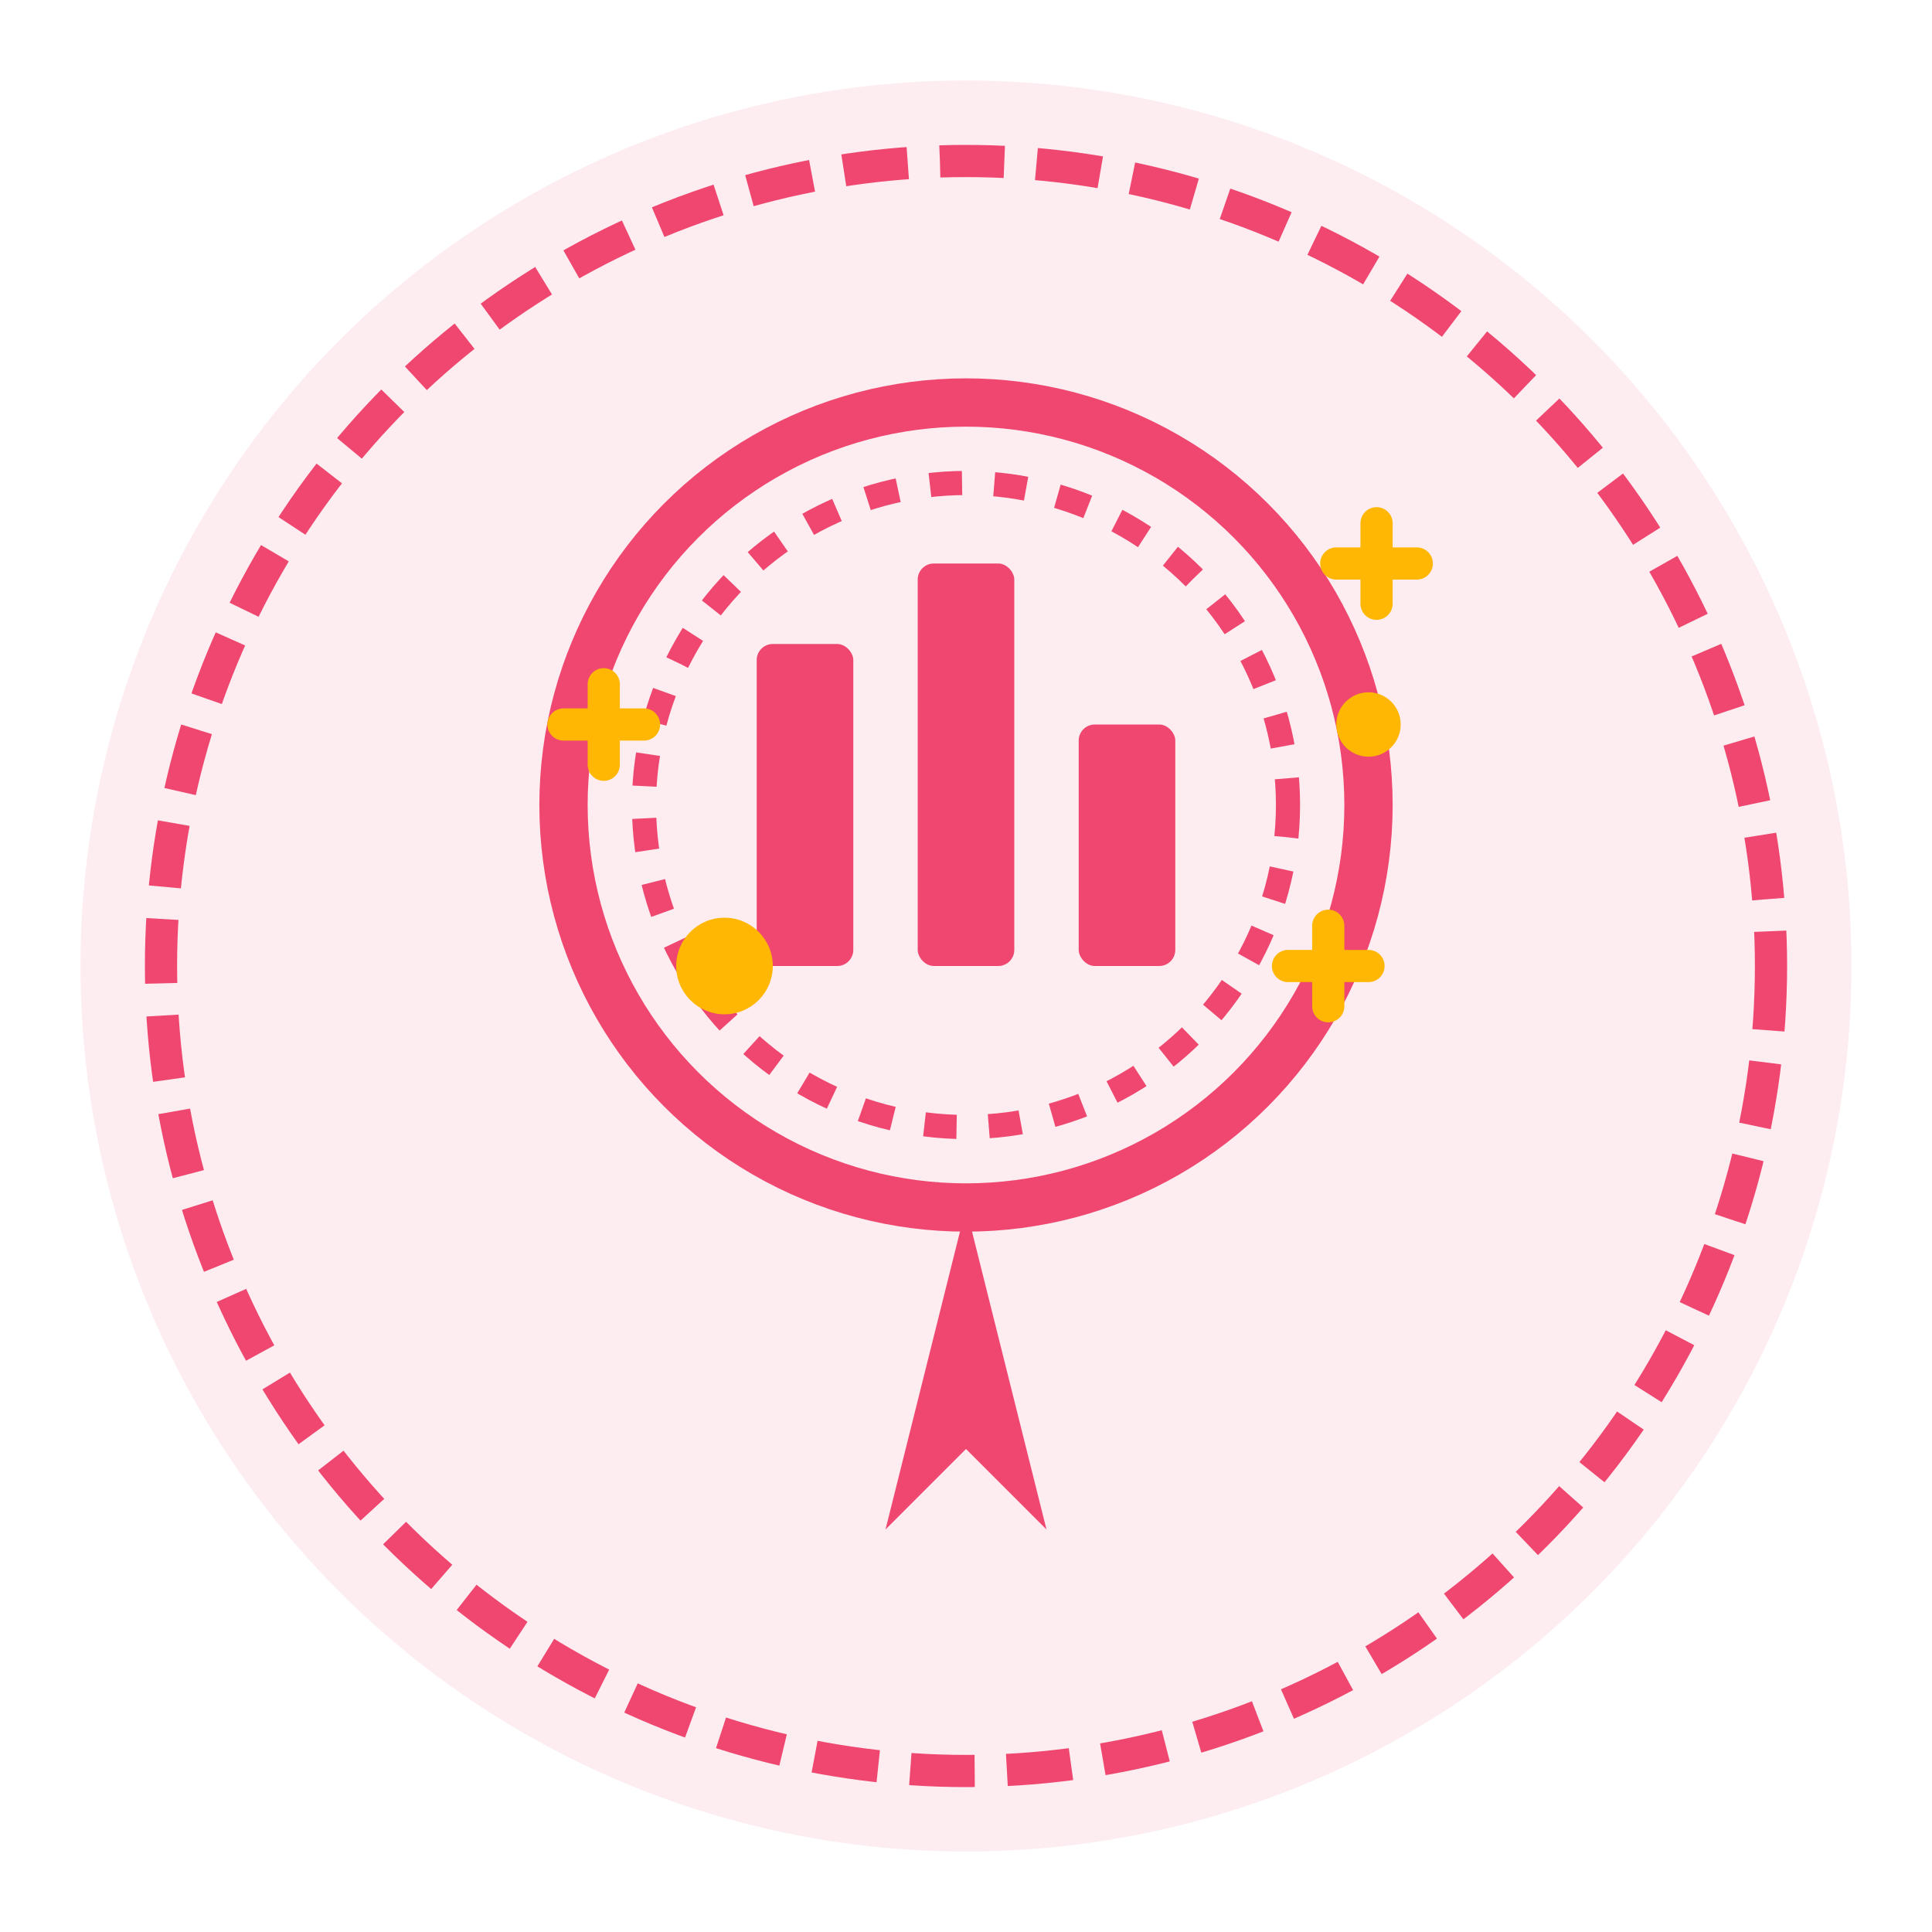 <svg xmlns="http://www.w3.org/2000/svg" width="120" height="120" viewBox="0 0 120 120" fill="none">
  <!-- Award Background -->
  <circle cx="60" cy="60" r="55" fill="#ef476f" opacity="0.1"/>
  <circle cx="60" cy="60" r="50" stroke="#ef476f" stroke-width="2" stroke-dasharray="4 2"/>
  
  <!-- Medal -->
  <circle cx="60" cy="50" r="25" fill="none" stroke="#ef476f" stroke-width="3"/>
  <circle cx="60" cy="50" r="20" fill="none" stroke="#ef476f" stroke-width="1.5" stroke-dasharray="2 2"/>
  <path d="M60 75 L55 95 L60 90 L65 95 L60 75" fill="#ef476f"/>
  
  <!-- Media Symbols -->
  <rect x="47" y="40" width="6" height="20" rx="1" fill="#ef476f"/>
  <rect x="57" y="35" width="6" height="25" rx="1" fill="#ef476f"/>
  <rect x="67" y="45" width="6" height="15" rx="1" fill="#ef476f"/>
  
  <!-- Innovation Sparkles -->
  <path d="M35 45 L40 45 M37.5 42.5 L37.5 47.5" stroke="#ffb703" stroke-width="2" stroke-linecap="round"/>
  <path d="M83 35 L88 35 M85.5 32.5 L85.5 37.5" stroke="#ffb703" stroke-width="2" stroke-linecap="round"/>
  <path d="M80 60 L85 60 M82.5 57.5 L82.5 62.5" stroke="#ffb703" stroke-width="2" stroke-linecap="round"/>
  <circle cx="45" cy="60" r="3" fill="#ffb703"/>
  <circle cx="85" cy="45" r="2" fill="#ffb703"/>
</svg> 